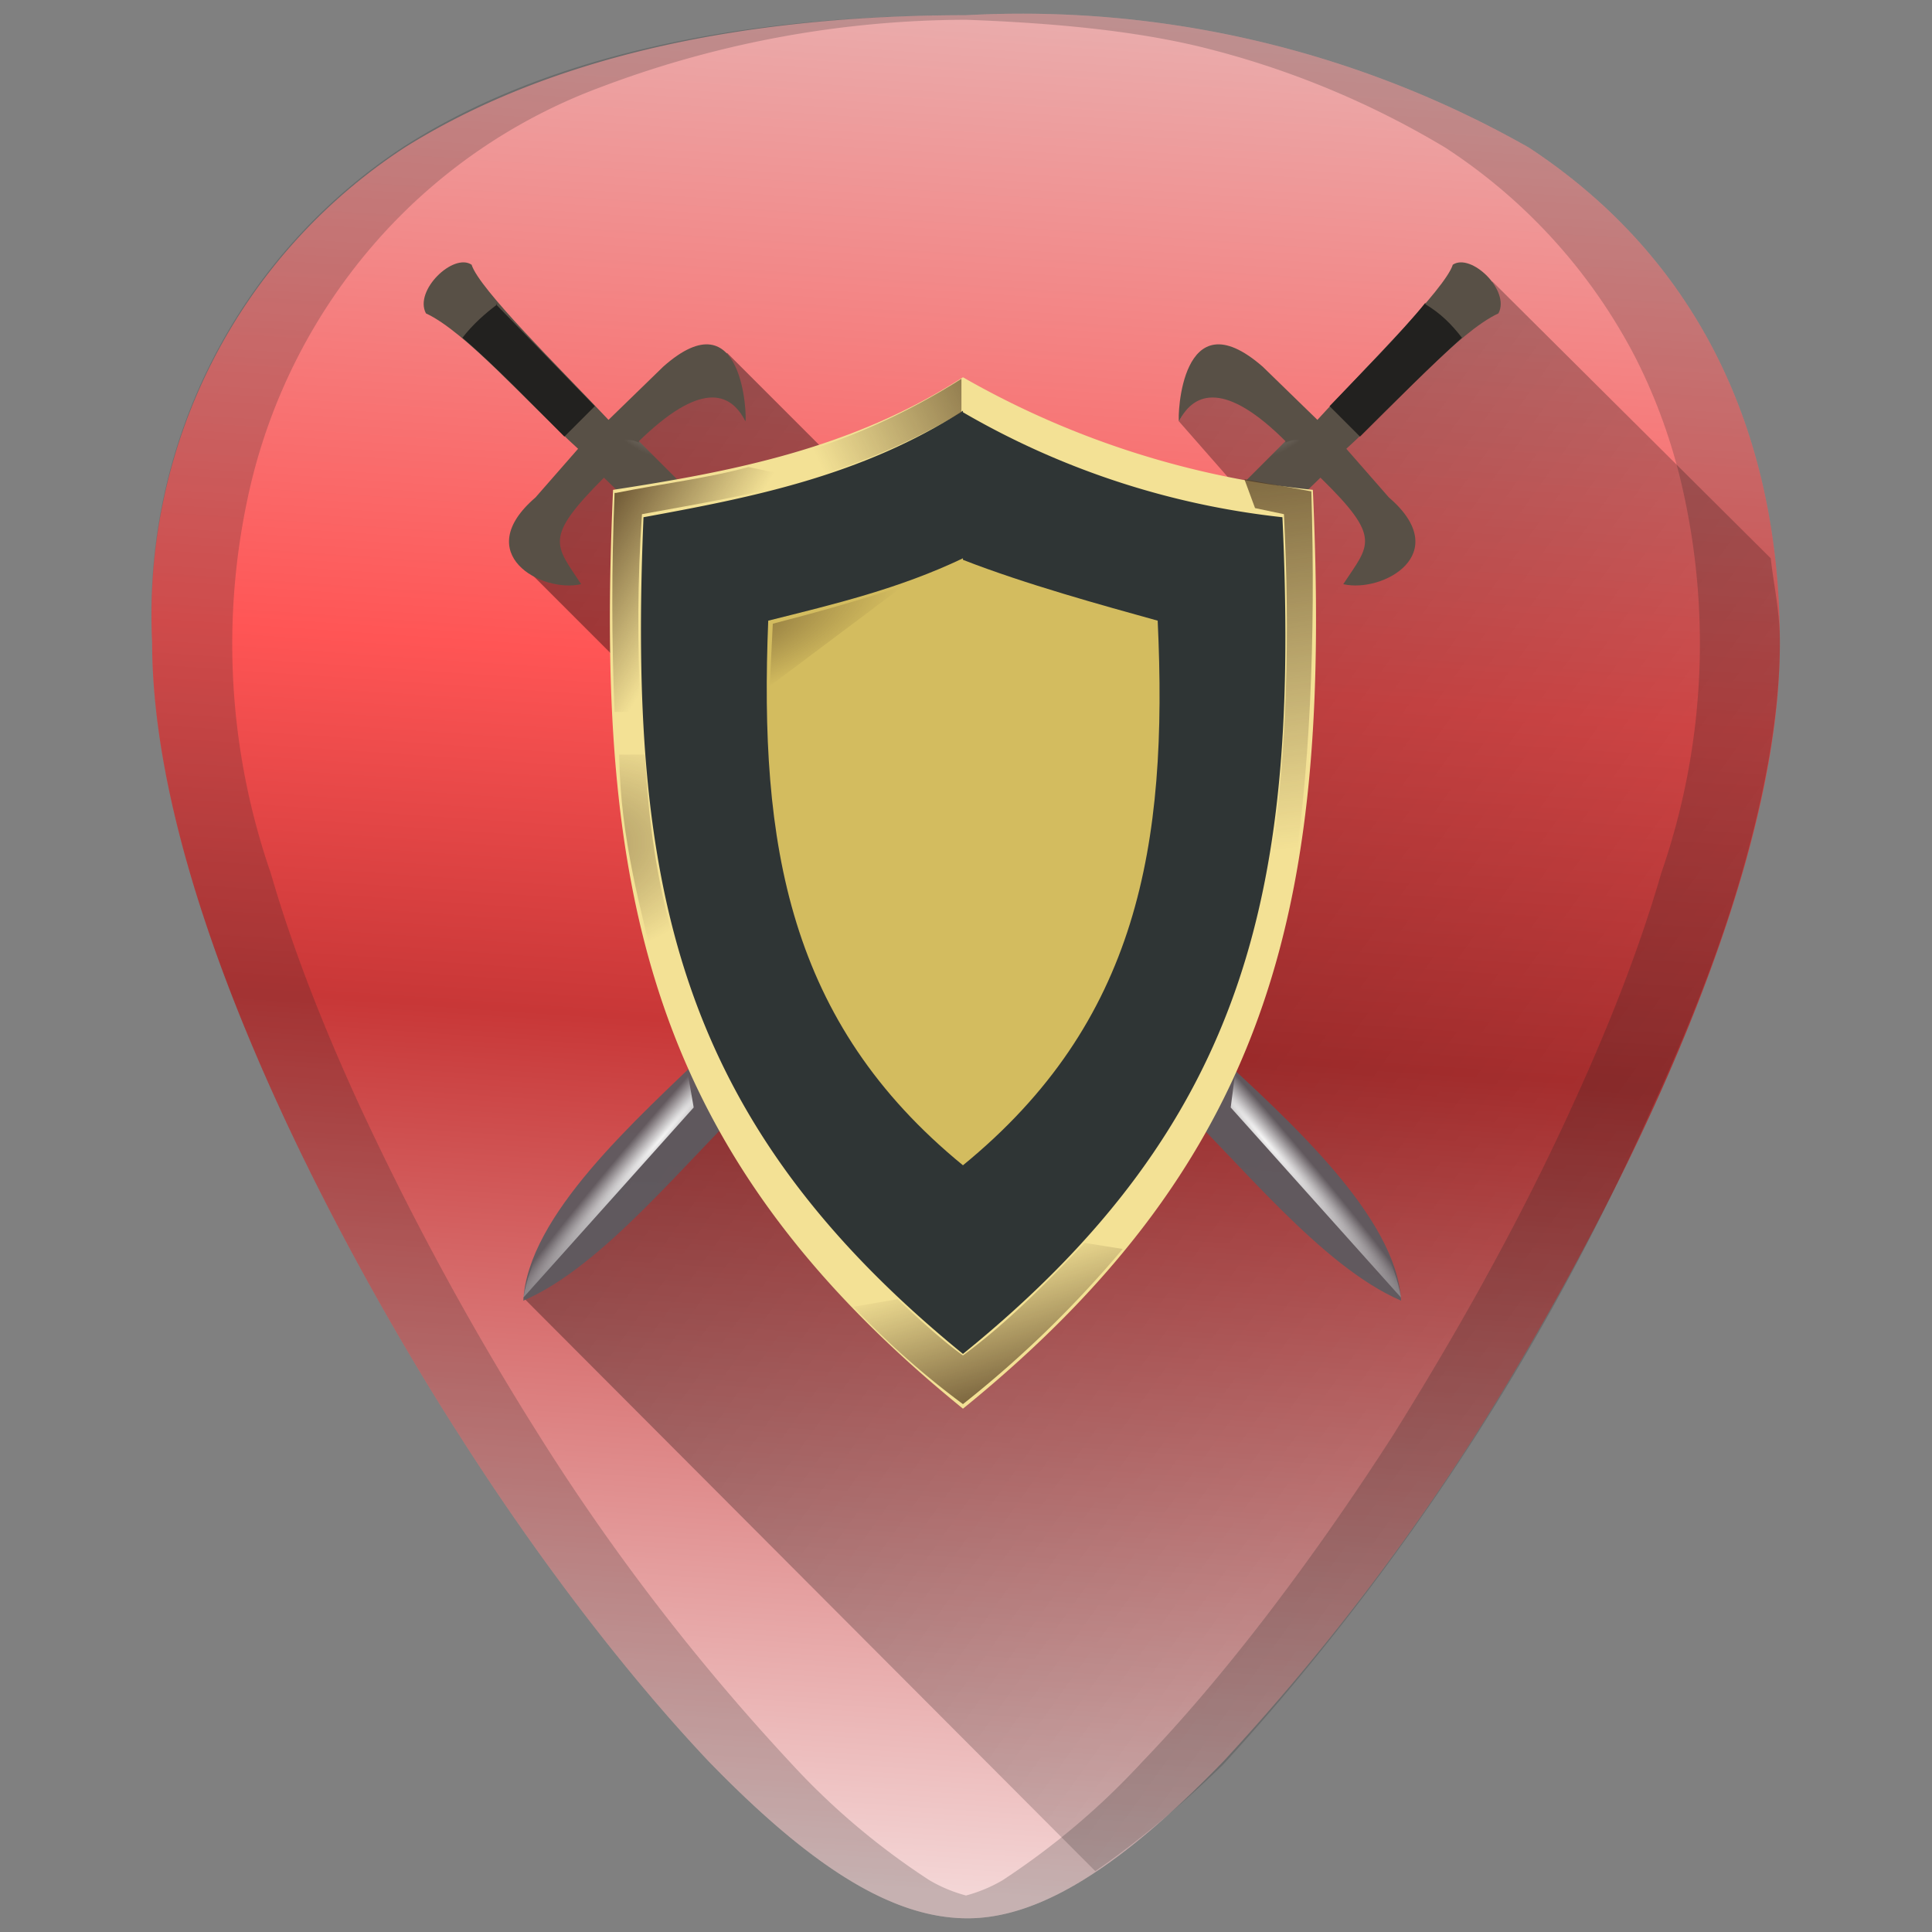 <svg xmlns="http://www.w3.org/2000/svg" xmlns:xlink="http://www.w3.org/1999/xlink" width="48" height="48" viewBox="0 0 12.7 12.7"><rect x="0" y="0" width="12.7" height="12.7" fill="#808080" stroke="none"/><defs><linearGradient id="l"><stop stop-color="#553e23" offset="0"/><stop stop-opacity="0" stop-color="#217867" offset="1"/></linearGradient><linearGradient id="k"><stop stop-color="#553e23" offset="0"/><stop stop-opacity="0" stop-color="#2ca089" offset="1"/></linearGradient><linearGradient id="i"><stop stop-color="#553e23" offset="0"/><stop stop-opacity=".02" stop-color="#2ca089" offset="1"/></linearGradient><linearGradient id="j"><stop stop-color="#553e23" offset="0"/><stop stop-opacity=".02" stop-color="#2ca089" offset="1"/></linearGradient><linearGradient id="c"><stop offset="0" stop-color="maroon"/><stop offset="1" stop-color="maroon" stop-opacity="0"/></linearGradient><linearGradient id="b"><stop offset="0" stop-color="maroon"/><stop offset="1" stop-color="maroon" stop-opacity="0"/></linearGradient><linearGradient gradientTransform="matrix(1.25 0 0 1.267 -92.14 -151.08)" gradientUnits="userSpaceOnUse" x2="386.57" y2="540.75" x1="390.57" y1="535.36" id="a"><stop stop-color="#fdbc4b"/><stop stop-color="#dde341" offset="1"/></linearGradient><linearGradient xlink:href="#d" id="q" gradientUnits="userSpaceOnUse" gradientTransform="translate(-5.3) scale(.265)" x1="44" y1="47.1" x2="47.22"/><linearGradient id="d"><stop offset="0" stop-color="#f4d7d7"/><stop offset=".45" stop-color="#c83737"/><stop offset=".64" stop-color="#f55"/><stop offset="1" stop-color="#e9afaf"/></linearGradient><linearGradient xlink:href="#e" id="r" gradientUnits="userSpaceOnUse" x1=".73" y1="285.31" x2="14.95" y2="295.47" gradientTransform="translate(0 -284.3)"/><linearGradient id="e"><stop offset="0"/><stop offset="1" stop-opacity="0"/></linearGradient><linearGradient id="f"><stop offset="0" stop-color="#fff"/><stop offset="1" stop-color="#fff" stop-opacity="0"/></linearGradient><linearGradient id="g"><stop offset="0" stop-color="#f5f5f5"/><stop offset="1" stop-color="#f5f5f5" stop-opacity="0"/></linearGradient><linearGradient id="h"><stop offset="0" stop-color="#7e7c80"/><stop offset="1" stop-color="#7e7c80" stop-opacity="0"/></linearGradient><linearGradient id="n"><stop offset="0" stop-color="#553e23"/><stop offset="1" stop-color="#553e23" stop-opacity="0"/></linearGradient><linearGradient id="m"><stop offset="0" stop-color="#553e23" stop-opacity=".55"/><stop offset="1" stop-color="#2ca089" stop-opacity=".01"/></linearGradient><linearGradient id="o"><stop offset="0" stop-color="#d7eef4"/><stop offset=".45" stop-color="#5fbcb5"/><stop offset=".64" stop-color="#5fbcd3"/><stop offset="1" stop-color="#d7eef4"/></linearGradient><radialGradient xlink:href="#f" id="s" gradientUnits="userSpaceOnUse" gradientTransform="matrix(-.049 .049 .021 .021 -9.48 17.31)" cx="-494.94" cy="458.35" fx="-494.94" fy="458.35" r="6.13"/><radialGradient xlink:href="#g" id="t" gradientUnits="userSpaceOnUse" gradientTransform="matrix(.098 .114 .009 -.007 68.22 68.6)" cx="-501.28" cy="566.19" fx="-501.28" fy="566.19" r="12.25"/><radialGradient xlink:href="#h" id="u" gradientUnits="userSpaceOnUse" gradientTransform="matrix(.043 .043 .002 -.002 43.68 30)" cx="-483.87" cy="567.97" fx="-483.87" fy="567.97" r="13.27"/><radialGradient xlink:href="#f" id="v" cx="-494.94" cy="458.35" fx="-494.94" fy="458.35" r="6.13" gradientTransform="matrix(.049 .049 -.021 .021 53.89 17.31)" gradientUnits="userSpaceOnUse"/><linearGradient xlink:href="#n" id="w" x1="-498.86" y1="458.74" x2="-478.53" y2="471.12" gradientUnits="userSpaceOnUse" gradientTransform="translate(40.82 -16.27) scale(.042)"/><linearGradient xlink:href="#n" id="x" x1="-428.5" y1="439.61" x2="-466.5" y2="457.86" gradientUnits="userSpaceOnUse" gradientTransform="translate(40.82 -16.27) scale(.042)"/><linearGradient xlink:href="#n" id="y" x1="-400.22" y1="439.83" x2="-390.85" y2="520.09" gradientUnits="userSpaceOnUse" gradientTransform="translate(40.82 -16.27) scale(.042)"/><linearGradient xlink:href="#n" id="z" x1="-431.56" y1="611.03" x2="-439.57" y2="584.34" gradientUnits="userSpaceOnUse" gradientTransform="translate(40.82 -16.27) scale(.042)"/><radialGradient xlink:href="#p" id="A" cx="-498.91" cy="521.73" fx="-498.91" fy="521.73" r="4.31" gradientTransform="matrix(.327 -.068 .036 .174 163.77 -119.07)" gradientUnits="userSpaceOnUse"/><linearGradient id="p"><stop offset="0" stop-color="#553e23" stop-opacity=".55"/><stop offset="1" stop-color="#553e23" stop-opacity="0"/></linearGradient><radialGradient xlink:href="#g" id="B" cx="-501.28" cy="566.19" fx="-501.28" fy="566.19" r="12.25" gradientTransform="matrix(-.098 .114 -.009 -.007 -23.81 68.6)" gradientUnits="userSpaceOnUse"/><radialGradient xlink:href="#h" id="C" cx="-483.87" cy="567.97" fx="-483.87" fy="567.97" r="13.27" gradientTransform="matrix(-.043 .043 -.002 -.002 .73 30)" gradientUnits="userSpaceOnUse"/><radialGradient xlink:href="#n" id="D" cx="-481.88" cy="482.49" fx="-481.88" fy="482.49" r="10.47" gradientTransform="matrix(.015 .038 -.098 .038 75.29 4.1)" gradientUnits="userSpaceOnUse"/></defs><path d="M6.35.1C4.81.1 3.57.4 2.66.97A3.67 3.67 0 0 0 1 4.22c0 1.91 1.54 4.47 2.01 5.2.54.85 1.13 1.61 1.65 2.16.68.7 1.21 1.03 1.7 1.03.47 0 1-.33 1.68-1.03A15.2 15.2 0 0 0 9.7 9.43c.47-.74 2-3.3 2-5.2 0-1.43-.57-2.55-1.65-3.26A6.75 6.75 0 0 0 6.35.1z" fill="url(#q)"/><path d="M6.35.1C4.81.1 3.57.38 2.66.96A3.67 3.67 0 0 0 1 4.22c0 1.91 1.54 4.47 2.01 5.2.54.85 1.13 1.61 1.65 2.16.68.7 1.21 1.03 1.7 1.03.47 0 1-.33 1.68-1.03A15.2 15.2 0 0 0 9.7 9.43c.47-.74 2-3.3 2-5.2 0-1.43-.57-2.55-1.65-3.26A6.75 6.75 0 0 0 6.35.1zm0 .03c.56.02 1.1.07 1.55.18a5.82 5.82 0 0 1 1.6.66 3.65 3.65 0 0 1 1.24 1.36c.14.27.25.57.32.88a4.61 4.61 0 0 1-.14 2.53c-.15.52-.36 1.04-.58 1.52-.44.97-.95 1.8-1.18 2.17-.54.84-1.12 1.6-1.65 2.15a4.9 4.9 0 0 1-.92.78.96.96 0 0 1-.24.1.96.96 0 0 1-.24-.1 4.76 4.76 0 0 1-.92-.78 14.42 14.42 0 0 1-1.65-2.15 19.2 19.2 0 0 1-1.18-2.17c-.22-.48-.43-1-.58-1.52a4.6 4.6 0 0 1-.14-2.52 3.73 3.73 0 0 1 .84-1.64 3.65 3.65 0 0 1 1.45-1A6.83 6.83 0 0 1 6.35.13z" opacity=".21" fill="#1c2224"/><path d="M7.2 12.3c.26-.18.53-.4.84-.7a15.95 15.95 0 0 0 2.83-4.34c.22-.48.43-1 .58-1.52.15-.52.25-1.04.25-1.52 0-.2-.04-.37-.06-.55L9.81 1.85l-.38.35-.7.7-.5-.27-.3-.2-.18.34.5.57-2.37.08-1.1-1.1-1.09.93-.13.25-.12.22L5.6 5.88 3.44 8.53z" opacity=".5" fill="url(#r)"/><path overflow="visible" d="M8.3 2.41c-.54-.47-.56.34-.55.36.1-.2.31-.26.7.13l-.33.33.26.2.3-.29c.41.4.32.44.15.7.26.06.73-.2.3-.57l-.28-.32c.33-.3.74-.77 1-.89.08-.15-.18-.4-.3-.32-.05.16-.58.68-.89 1.02z" style="marker:none" fill="#585046"/><path overflow="visible" d="M24.33 2.9l-.27.27.3.18.2-.22c.05-.1-.07-.3-.23-.22z" style="marker:none" opacity=".37" fill="url(#s)" transform="translate(-15.88)"/><path overflow="visible" d="M7.97 6.9l-.33.25c.52.5 1.04 1.17 1.57 1.4C9.18 8 8.48 7.37 7.97 6.9z" style="marker:none" fill="#5d5b60" fill-opacity=".94"/><path overflow="visible" d="M9.37 2c.1.06.17.13.24.22-.2.18-.45.43-.67.65l-.2-.2c.21-.22.47-.48.63-.68z" style="marker:none" fill="#22211f"/><path overflow="visible" d="M24 7.05l-.03.23 1.12 1.25c-.08-.46-.5-.92-1.08-1.48z" style="marker:none" fill="url(#t)" transform="translate(-15.88)"/><path overflow="visible" d="M23.88 7.38l-.07.04c.38.34.83.9 1.12 1.02a8.9 8.9 0 0 1-1.04-1.06z" style="marker:none" fill="url(#u)" transform="translate(-15.88)"/><path overflow="visible" d="M4.36 2.41c.53-.47.55.34.54.36-.1-.2-.3-.26-.7.13l.33.33-.26.2-.3-.29c-.4.4-.32.44-.15.7-.26.06-.73-.2-.3-.57l.28-.32c-.33-.3-.74-.77-1-.89-.08-.15.18-.4.3-.32.05.16.58.68.9 1.02z" style="marker:none" fill="#585046"/><path overflow="visible" d="M20.08 2.9l.27.27-.3.18-.2-.22c-.05-.1.07-.3.23-.22z" style="marker:none" opacity=".37" fill="url(#v)" transform="translate(-15.88)"/><path overflow="visible" d="M4.68 6.88l.33.27c-.52.5-1.04 1.17-1.57 1.4.03-.56.73-1.18 1.24-1.67z" style="marker:none" fill="#5d5b60" fill-opacity=".94"/><path overflow="visible" d="M6.33 2.48c-.73.47-1.52.62-2.3.74-.12 2.65.23 4.36 2.3 6.04 2.07-1.68 2.42-3.39 2.3-6.04a5.83 5.83 0 0 1-2.3-.74z" style="marker:none" fill="#f3e195"/><path overflow="visible" d="M6.33 2.7c-.67.43-1.39.57-2.1.7-.1 2.41.21 3.96 2.1 5.5 1.9-1.54 2.21-3.1 2.1-5.5a5.32 5.32 0 0 1-2.1-.69z" style="marker:none" fill="#2f3535"/><path overflow="visible" d="M6.33 3.67c-.42.2-.84.3-1.28.41-.06 1.47.13 2.64 1.28 3.58 1.15-.94 1.35-2.1 1.28-3.58-.36-.1-.87-.24-1.28-.4z" style="marker:none" fill="#d3bc5f"/><path overflow="visible" d="M3.27 2c-.08.06-.16.13-.23.22.21.18.45.43.67.65l.2-.2L3.26 2z" style="marker:none" fill="#22211f"/><path overflow="visible" d="M19.93 3.24c.3-.06.62-.1.87-.17l.38.08c-.33.1-.7.16-1.08.23-.03.44-.03.83-.01 1.3h-.17c-.02-.47-.02-.96 0-1.44z" style="marker:none" fill="url(#w)" transform="translate(-15.88)"/><path overflow="visible" d="M20.96 3.03a4.4 4.4 0 0 0 1.24-.54v.22c-.45.27-.85.4-1.24.5z" style="marker:none" fill="url(#x)" transform="translate(-15.88)"/><path overflow="visible" d="M24.13 3.34l-.07-.19.44.08c.03.98-.01 1.86-.13 2.62l-.13-.22c.1-.7.12-1.46.08-2.25z" style="marker:none" fill="url(#y)" transform="translate(-15.88)"/><path overflow="visible" d="M21.78 8.54c.14.13.29.27.43.37.3-.22.56-.49.8-.74l.25.04a7.2 7.2 0 0 1-1.05 1.02 5.4 5.4 0 0 1-.72-.64z" style="marker:none" fill="url(#z)" transform="translate(-15.88)"/><path overflow="visible" d="M19.95 4.96h.17c.02.43.08.85.2 1.26l-.11.25c-.12-.5-.25-.95-.26-1.5z" style="marker:none" fill="url(#A)" transform="translate(-15.88)"/><path overflow="visible" d="M20.4 7.05l.04.23-1.12 1.25c.08-.46.5-.92 1.08-1.48z" style="marker:none" fill="url(#B)" transform="translate(-15.88)"/><path overflow="visible" d="M20.52 7.38l.07.04c-.37.34-.82.9-1.11 1.02.38-.3.98-.97 1.04-1.06z" style="marker:none" fill="url(#C)" transform="translate(-15.88)"/><path overflow="visible" d="M20.96 4.1c.27-.07.56-.15.86-.25l-.88.66z" style="marker:none" opacity=".52" fill="url(#D)" transform="translate(-15.88)"/></svg>